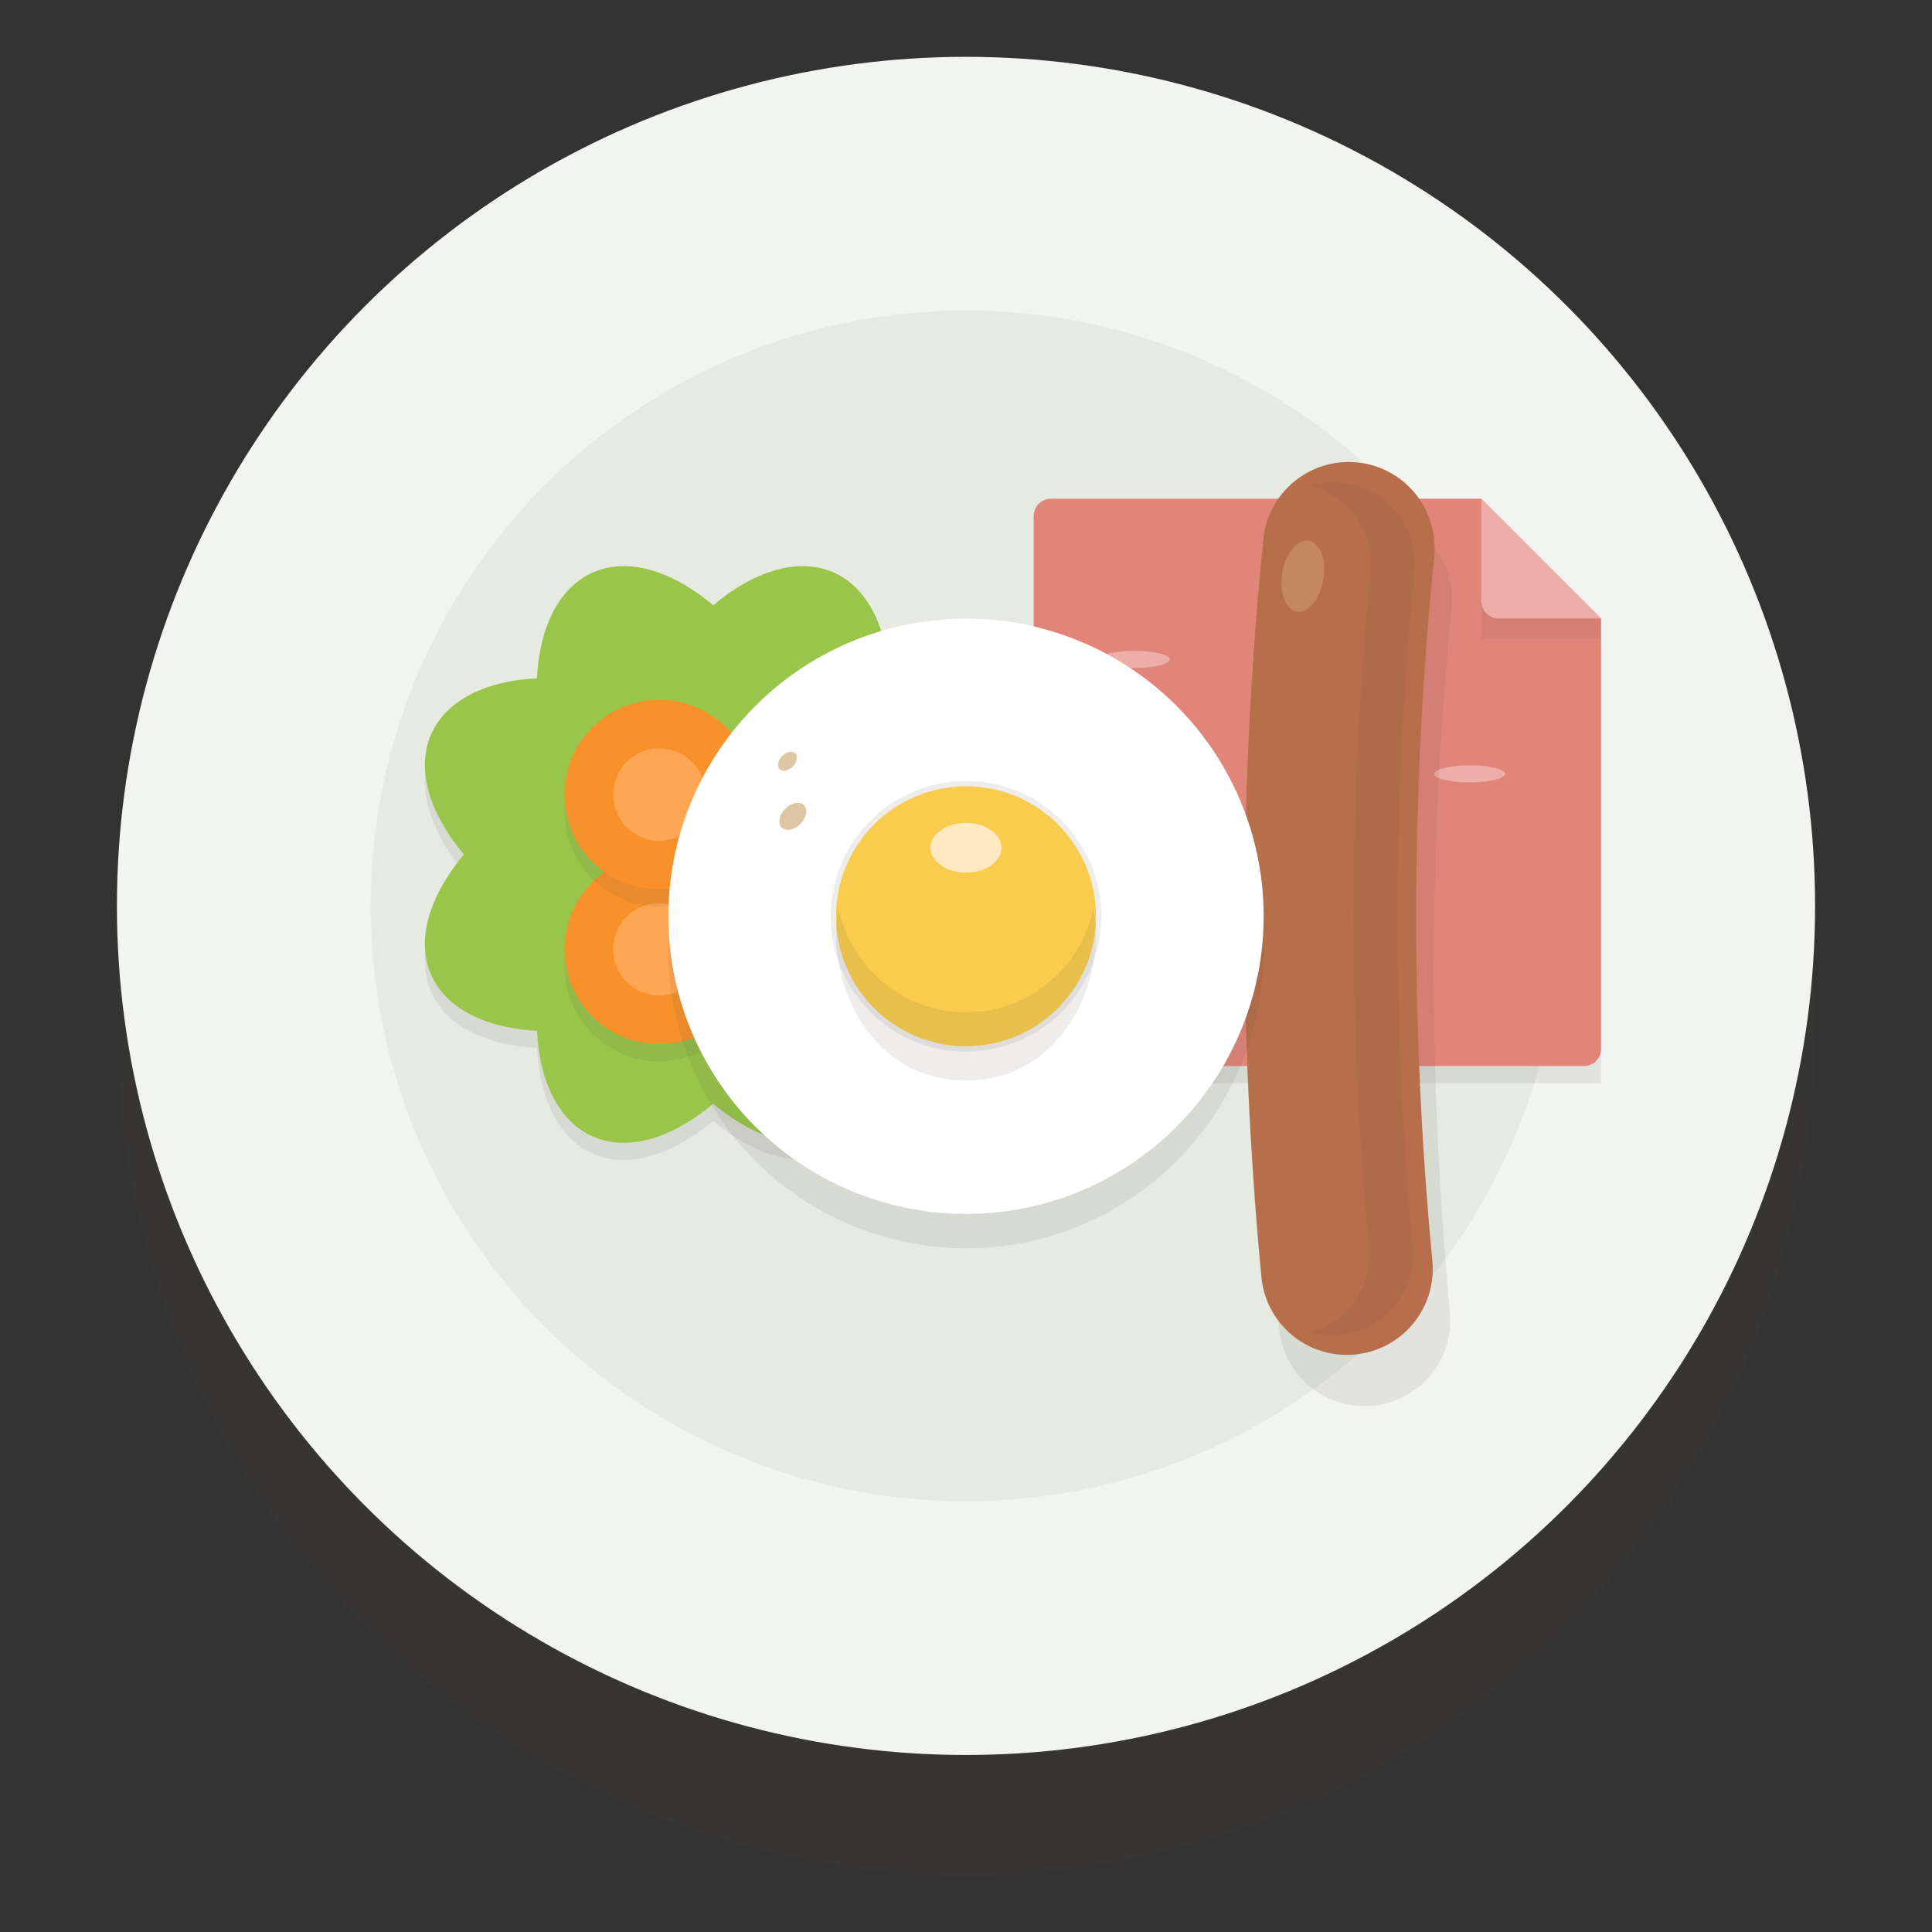 <?xml version="1.0" encoding="utf-8"?>
<!-- Generator: Adobe Illustrator 16.0.0, SVG Export Plug-In . SVG Version: 6.00 Build 0)  -->
<!DOCTYPE svg PUBLIC "-//W3C//DTD SVG 1.1//EN" "http://www.w3.org/Graphics/SVG/1.1/DTD/svg11.dtd">
<svg version="1.1" id="Layer_1" xmlns="http://www.w3.org/2000/svg" xmlns:xlink="http://www.w3.org/1999/xlink" x="0px" y="0px"
	 width="85px" height="85px" viewBox="0 0 85 85" enable-background="new 0 0 85 85" xml:space="preserve">
<rect x="0" y="0" width="85" height="85" fill="#333333" stroke="none"/>
<g id="Group_1138" transform="translate(-394.939 -115.928)">
	<g id="Group_1130">
		<circle id="Ellipse_132" opacity="0.1" fill="#534741" enable-background="new    " cx="437.439" cy="161.072" r="37.356"/>
		<circle id="Ellipse_133" fill="#F2F4EF" cx="437.439" cy="155.784" r="37.356"/>
		<circle id="Ellipse_134" fill="#E6EAE1" cx="437.439" cy="155.784" r="26.192"/>
	</g>
	<g id="Group_1133">
		<g id="Group_1131" opacity="0.1">
			<path id="Path_778" fill="#534741" d="M440.419,138.625v24.961h24.961v-19.693l-5.268-5.268H440.419z"/>
			<path id="Path_779" fill="#534741" d="M460.113,138.625l5.268,5.268h-5.268V138.625z"/>
		</g>
		<g id="Group_1132">
			<path id="Path_780" fill="#E28579" d="M440.419,138.625v23.451c0,0.416,0.338,0.754,0.754,0.754h23.449
				c0.418,0,0.756-0.338,0.756-0.754v-18.941l-5.266-5.266h-18.939C440.757,137.871,440.419,138.209,440.419,138.625z"/>
			<path id="Path_781" opacity="0.1" fill="#534741" enable-background="new    " d="M465.378,144.032h-5.266v-1.65l5.266,0.754
				V144.032z"/>
			<path id="Path_782" fill="#EDAEA9" d="M460.113,137.871l5.266,5.266h-4.51c-0.416,0-0.756-0.338-0.756-0.756V137.871z"/>
		</g>
		<ellipse id="Ellipse_135" fill="#EDAEA9" cx="451.703" cy="154.402" rx="1.557" ry="0.376"/>
		<ellipse id="Ellipse_136" fill="#EDAEA9" cx="459.593" cy="149.976" rx="1.559" ry="0.376"/>
		<ellipse id="Ellipse_137" fill="#EDAEA9" cx="444.845" cy="144.941" rx="1.559" ry="0.376"/>
		<ellipse id="Ellipse_138" fill="#EDAEA9" cx="454.097" cy="142.275" rx="1.559" ry="0.376"/>
	</g>
	<path id="Path_783" opacity="0.1" fill="#534741" enable-background="new    " d="M437.285,154.278
		c3.277,3.932,1.684,7.494-3.212,7.754c-0.26,4.895-3.821,6.488-7.755,3.211c-3.934,3.277-7.495,1.684-7.755-3.211
		c-4.896-0.26-6.489-3.822-3.212-7.754c-3.277-3.936-1.684-7.496,3.212-7.756c0.261-4.895,3.821-6.49,7.755-3.211
		c3.934-3.279,7.495-1.684,7.755,3.211C438.968,146.782,440.562,150.342,437.285,154.278z"/>
	<path id="Path_784" fill="#99C64A" d="M437.285,153.522c3.277,3.934,1.684,7.494-3.212,7.756c-0.26,4.895-3.821,6.488-7.755,3.211
		c-3.934,3.277-7.495,1.684-7.755-3.211c-4.896-0.262-6.489-3.822-3.212-7.756c-3.277-3.934-1.684-7.494,3.212-7.754
		c0.261-4.896,3.821-6.49,7.755-3.213c3.934-3.277,7.495-1.684,7.755,3.213C438.968,146.026,440.562,149.586,437.285,153.522z"/>
	<g id="Group_1134">
		<circle id="Ellipse_139" opacity="0.1" fill="#534741" enable-background="new    " cx="423.947" cy="158.449" r="4.172"/>
		<circle id="Ellipse_140" fill="#F9912B" cx="423.947" cy="157.694" r="4.172"/>
		<circle id="Ellipse_141" fill="#FFA655" cx="423.947" cy="157.694" r="2.031"/>
	</g>
	<g id="Group_1135">
		<circle id="Ellipse_142" opacity="0.1" fill="#534741" enable-background="new    " cx="423.947" cy="151.642" r="4.173"/>
		<circle id="Ellipse_143" fill="#F9912B" cx="423.947" cy="150.887" r="4.172"/>
		<circle id="Ellipse_144" fill="#FFA655" cx="423.947" cy="150.887" r="2.031"/>
	</g>
	<g id="Group_1136">
		<path id="Path_785" opacity="0.1" fill="#534741" enable-background="new    " d="M458.293,175.823
			c-0.998,1.832-3.291,2.51-5.123,1.512c-1.104-0.602-1.836-1.711-1.953-2.961c-1.021-10.785-0.996-21.645,0.074-32.424
			c0.207-2.076,2.059-3.59,4.135-3.383c2.074,0.207,3.59,2.059,3.383,4.133c-1.023,10.295-1.051,20.664-0.076,30.961
			C458.806,174.41,458.652,175.162,458.293,175.823z"/>
		<path id="Path_786" fill="#B76F4B" d="M457.515,173.565c-0.996,1.832-3.291,2.51-5.123,1.514c-1.104-0.6-1.838-1.711-1.957-2.963
			c-1.02-10.785-0.992-21.645,0.08-32.424c0.188-2.078,2.023-3.609,4.102-3.422s3.609,2.021,3.422,4.1
			c-0.002,0.025-0.004,0.049-0.006,0.072c-1.025,10.293-1.051,20.662-0.076,30.961C458.029,172.151,457.875,172.903,457.515,173.565
			z"/>
		<path id="Path_787" opacity="0.1" fill="#534741" enable-background="new    " d="M453.937,137.16
			c-0.461-0.045-0.924,0-1.367,0.129c1.713,0.451,2.846,2.078,2.672,3.84c-0.98,9.85-1.006,19.77-0.074,29.623
			c0.166,1.729-0.926,3.328-2.594,3.807c1.92,0.518,3.896-0.617,4.416-2.539c0.111-0.418,0.148-0.854,0.107-1.283
			c-0.932-9.854-0.906-19.773,0.076-29.621C457.373,139.129,455.923,137.36,453.937,137.16z"/>
		
			<ellipse id="Ellipse_145" transform="matrix(-0.168 0.986 -0.986 -0.168 667.386 -280.88)" opacity="0.2" fill="#FFE8C2" enable-background="new    " cx="452.199" cy="141.135" rx="1.579" ry="0.915"/>
	</g>
	<g id="Group_1137">
		<circle id="Ellipse_146" opacity="0.1" fill="#534741" enable-background="new    " cx="437.439" cy="157.751" r="13.097"/>
		<circle id="Ellipse_147" fill="#FFFFFF" cx="437.439" cy="156.241" r="13.096"/>
		<circle id="Ellipse_148" opacity="0.1" fill="#534741" enable-background="new    " cx="437.439" cy="156.241" r="5.953"/>
		<circle id="Ellipse_149" fill="#F9CC4E" cx="437.439" cy="156.24" r="5.718"/>
		<path id="Path_788" opacity="0.1" fill="#534741" enable-background="new    " d="M437.439,160.463
			c-2.725-0.002-5.068-1.924-5.605-4.594c-0.074,0.371-0.111,0.748-0.111,1.125c0,3.158,2.039,6.473,5.717,6.473
			s5.719-3.314,5.719-6.473c0-0.377-0.039-0.754-0.113-1.125C442.509,158.541,440.164,160.461,437.439,160.463z"/>
		<ellipse id="Ellipse_150" fill="#FFE8C2" cx="437.439" cy="153.226" rx="1.564" ry="1.093"/>
		
			<ellipse id="Ellipse_151" transform="matrix(-0.707 0.707 -0.707 -0.707 838.918 -48.592)" opacity="0.5" fill="#BC8F48" enable-background="new    " cx="429.523" cy="149.449" rx="0.486" ry="0.33"/>
		
			<ellipse id="Ellipse_152" transform="matrix(-0.707 0.707 -0.707 -0.707 841.032 -44.62)" opacity="0.5" fill="#BC8F48" enable-background="new    " cx="429.757" cy="151.873" rx="0.696" ry="0.472"/>
	</g>
</g>
</svg>
